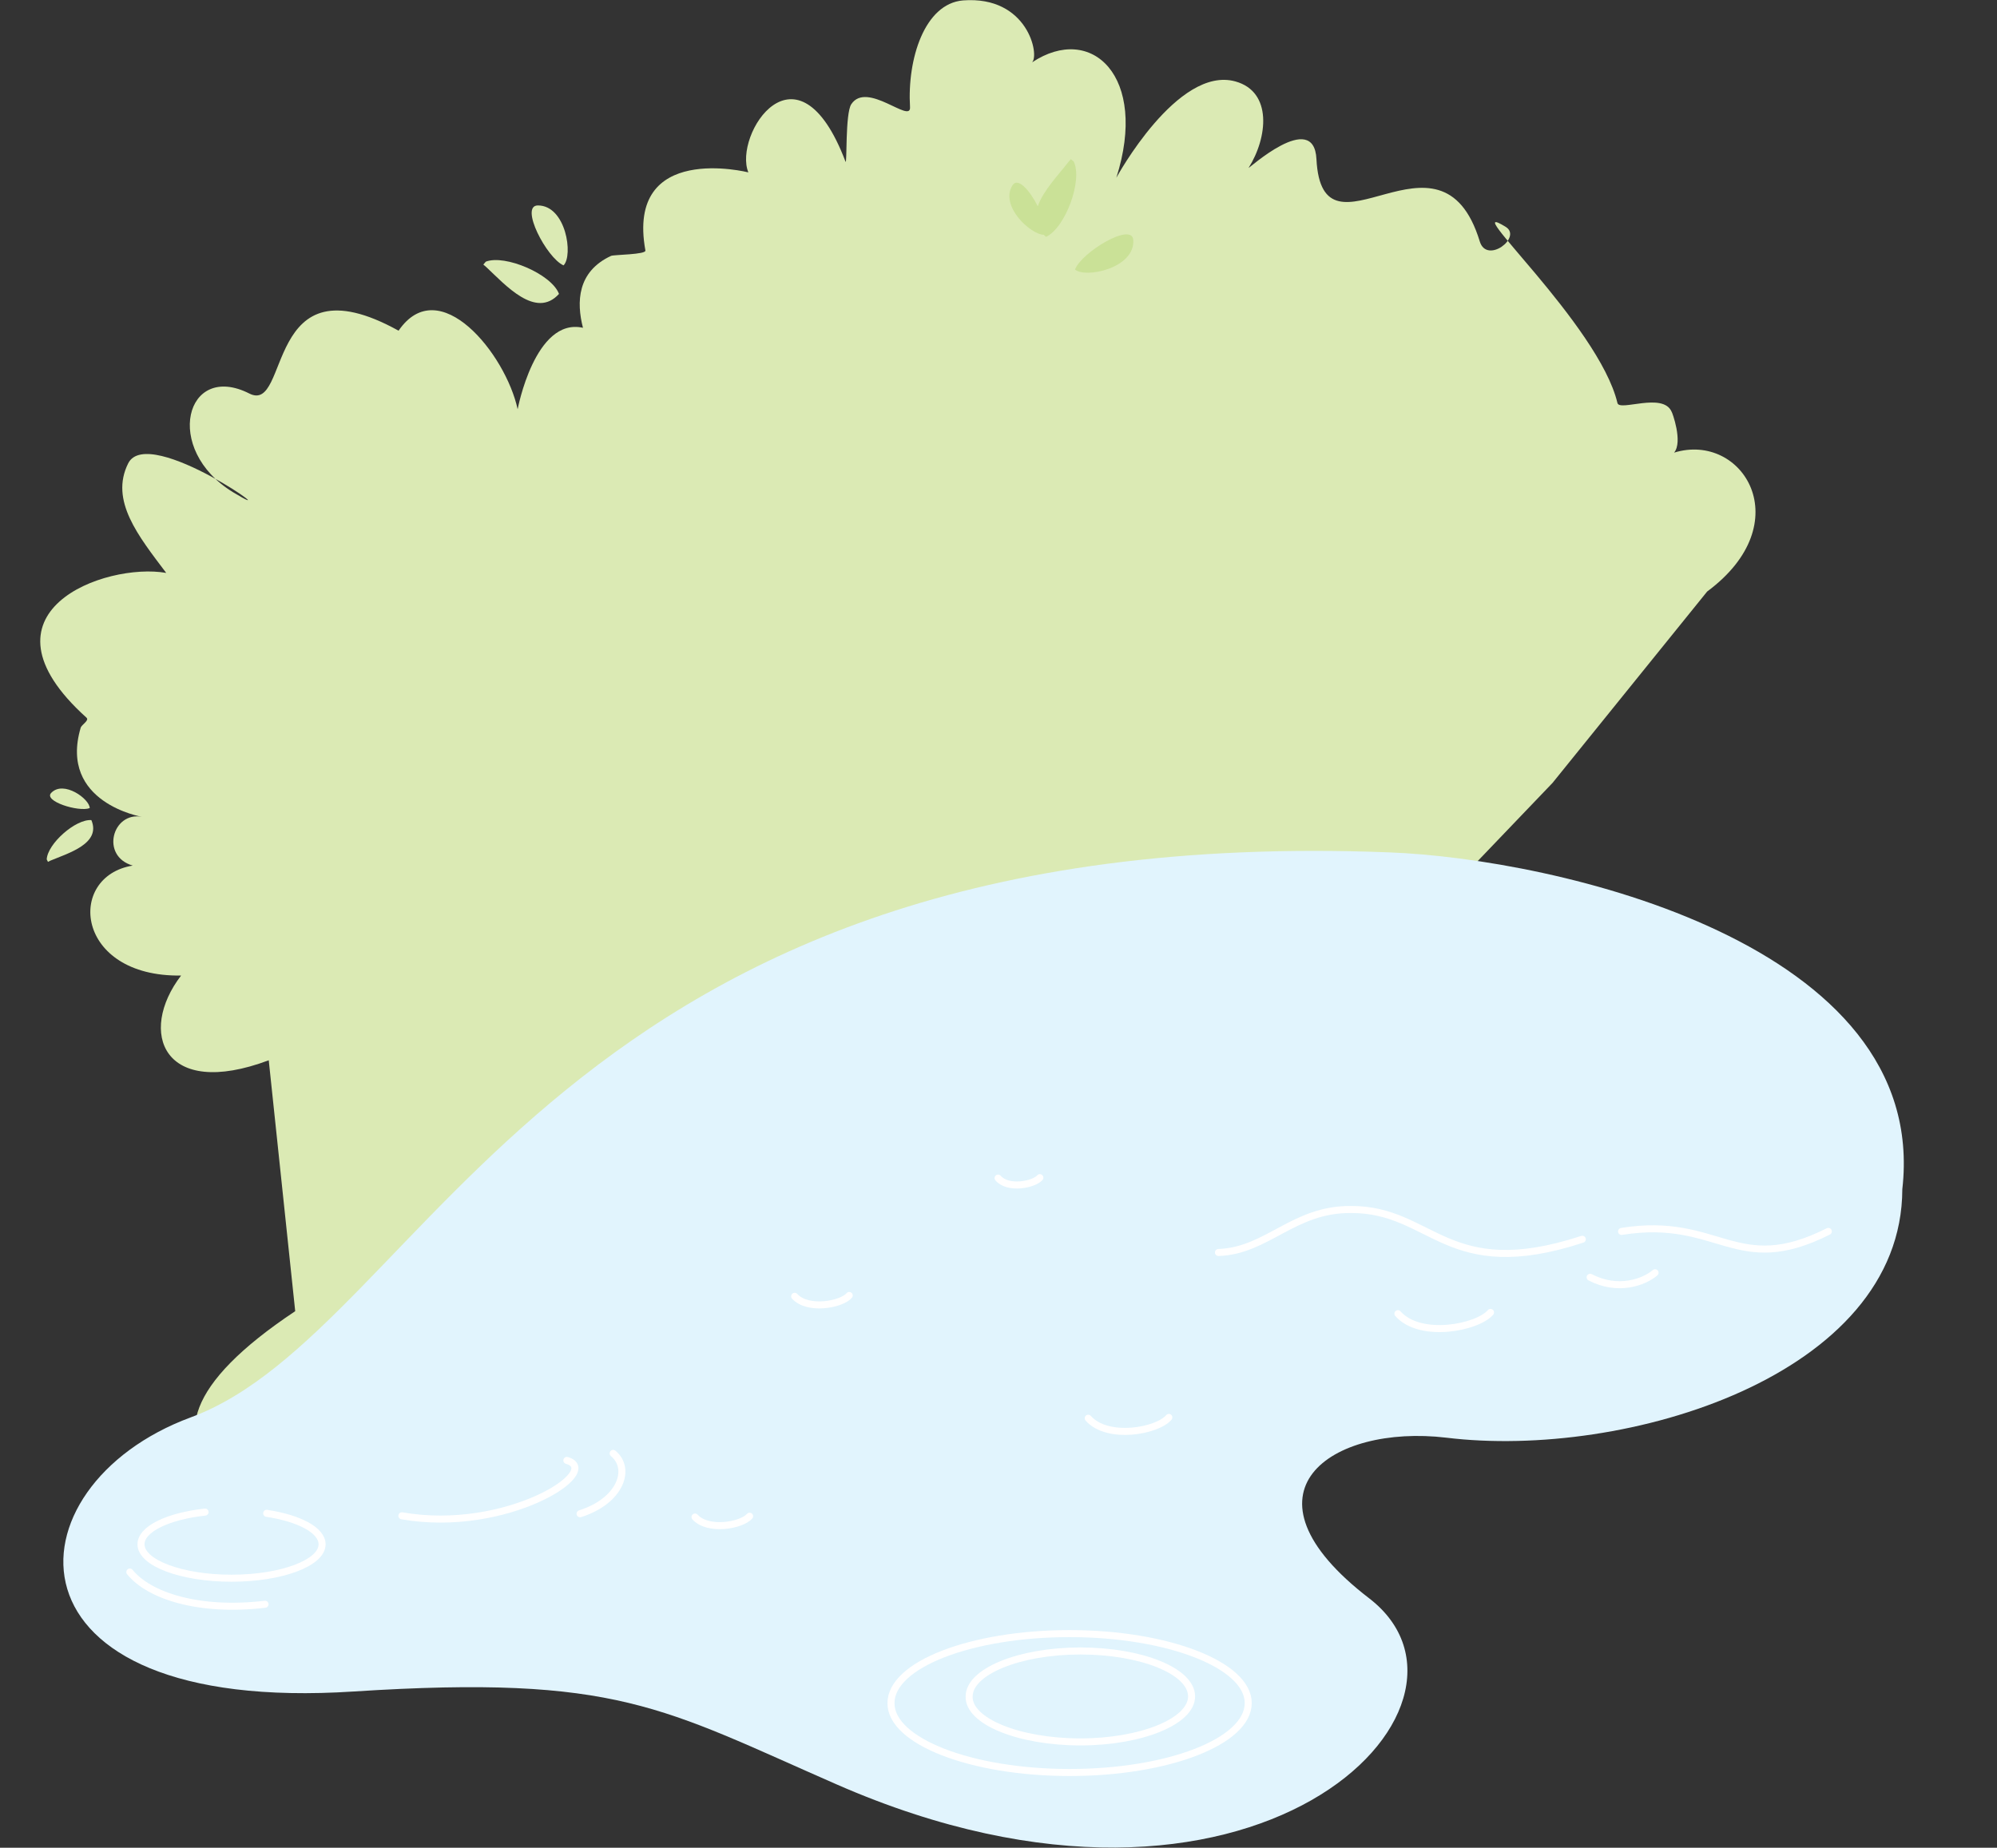 <?xml version="1.0" encoding="utf-8"?>
<!-- Generator: Adobe Illustrator 21.1.0, SVG Export Plug-In . SVG Version: 6.00 Build 0)  -->
<svg version="1.1" id="Layer_1" xmlns="http://www.w3.org/2000/svg" xmlns:xlink="http://www.w3.org/1999/xlink" x="0px" y="0px"
	 viewBox="0 0 483 447" style="enable-background:new 0 0 483 447;" xml:space="preserve">
<rect x="0" y="0" width="483" height="447" fill="#333333" stroke="none"/>
<style type="text/css">
	.st0{fill-rule:evenodd;clip-rule:evenodd;fill:#DBEAB4;}
	.st1{fill-rule:evenodd;clip-rule:evenodd;fill:#E1F4FD;}
	.st2{fill:none;stroke:#FFFFFF;stroke-width:1.701;stroke-linecap:round;stroke-linejoin:round;stroke-miterlimit:22.926;}
	.st3{fill-rule:evenodd;clip-rule:evenodd;fill:#CAE197;}
</style>
<path class="st0" d="M404.9,109.5c16.6-5.1,30.4,17,8,33.6l-37.4,46.3l-29,30.3c69.1,18.1,62.6,61.2,5.3,46
	c-15.7-4.3-25.7-6.8-31.8-7.8c3.4,3.8,4.2,8.2,2.5,12.4c2.5,3.4,3.6,6.8,0.3,9.5c-3.4,2.8-8.9,3.5-15.3,3.2
	c-5.8,2.5-13.3,4.5-22.5,5.6c-10.4,1.2-18.2,2.2-24.2,3.2c-0.7,4.2-4.3,6.8-9.9,8c6.6,2.7,16,6.3,12.4,12.7
	c-9.1,17.2-73,11.5-57.1,27.3c42.7,44.1-241.8,48.6-134.8-22.6L65,256.5c-25.6,9.6-31.7-6.8-21.2-20.5c-25.7,0.4-27.8-24-11.7-26.6
	c-7.9-2.3-4.9-13.1,2.2-11.8c0,0-20.1-3.4-14.8-21.5c0.2-0.8,2.2-1.8,1.4-2.5C-7.5,148,25.5,136,40.2,138.6
	c-6.7-8.9-13.7-17.5-9.2-26.5c4.9-9.8,40.1,15.9,25.4,7c-17.1-10.4-11.5-31.7,3.9-23.9c10,5.1,3.4-33.3,36.1-15.2
	c9.8-14.3,25.9,5.6,28.8,19c0,0,4.2-22.3,15.8-19.7c-1.6-6.2-1.4-13.6,6.8-17.4c0.7-0.3,8.5-0.3,8.3-1.3
	C151.3,34.2,181,41.7,181,41.7c-3.7-9,11.8-33.4,23.5-2.6c0.4,1-0.1-11.7,1.4-13.9c3.8-5.7,14.5,4.9,14.2,0.7
	c-0.7-11.6,3.5-25,12.8-25.8c15.7-1.2,18.6,13.3,16.7,15c14.4-9.6,28.2,3.4,20.4,27.9c0,0,14.8-27.2,28.8-23.3
	c9,2.5,7.8,13.6,3.2,20.9c-0.4,0.6,15.8-14.3,16.4-2.1c1.4,27.1,30-11.2,39.5,19.9c1.7,5.6,10.3-1,6.3-3.5
	c-12.3-7.6,22.5,23.6,27,42.6c0.5,2.1,11-2.7,13.1,2.1C404.4,99.6,407.1,106.9,404.9,109.5z"/>
<path class="st1" d="M460.1,287.7c6.8-59.5-84-80-124.2-81.5c-201.9-7.8-232.1,115.4-289.8,136.7c-44.8,16.6-47.9,72,39.5,66.3
	c63.8-4.1,74.5,4,116.8,22.5c100.9,44.2,162.3-19.1,128.8-45c-33.5-25.7-9.2-42.2,18.6-38.9C393.2,353.1,460,332.8,460.1,287.7z"/>
<path class="st2" d="M258.7,428.8c23.8,0,43.2-7.5,43.2-16.8c0-9.2-19.4-16.8-43.2-16.8c-23.8,0-43.2,7.5-43.2,16.8
	C215.4,421.2,234.8,428.8,258.7,428.8z"/>
<path class="st2" d="M261.3,421.4c14.8,0,26.9-5,26.9-11c0-6.1-12.1-11-26.9-11s-26.9,5-26.9,11
	C234.2,416.4,246.4,421.4,261.3,421.4z"/>
<path class="st2" d="M49.6,365.8c-9,1-15.5,4.1-15.5,7.8c0,4.5,9.8,8.2,21.9,8.2c12.1,0,21.9-3.7,21.9-8.2c0-3.4-5.5-6.3-13.4-7.5"
	/>
<path class="st2" d="M137.1,353.3c9,2.6-14.7,17.8-39.9,13.4"/>
<path class="st2" d="M31.4,380.3C36,386,48,390,64.1,388.1"/>
<path class="st2" d="M148.3,351.6c4.5,3.7,1.8,11.5-8,14.6"/>
<path class="st2" d="M360.5,317.5c-3.2,3.7-17,6.4-22.4,0.3"/>
<path class="st2" d="M282.7,342.9c-2.8,3.3-14.8,5.5-19.5,0.2"/>
<path class="st2" d="M181.3,366.8c-1.9,2.2-10,3.7-13.2,0.2"/>
<path class="st2" d="M205.4,313.4c-1.9,2.2-10,3.7-13.2,0.2"/>
<path class="st2" d="M251.5,284.9c-1.5,1.7-7.7,2.9-10.1,0.1"/>
<path class="st2" d="M400.3,307.9c-2.7,2.3-9,4.6-15.7,1.1"/>
<path class="st2" d="M382.7,299.8c-32.9,10.8-36.2-7.3-56-7.2c-13.9-0.1-20.2,10-32,10.4"/>
<path class="st2" d="M442.2,297.9c-22.4,11.3-26.3-3.8-50,0"/>
<path class="st0" d="M135.2,71.1c-1.8-4.8-13.1-9.6-17.7-7.8l-0.6,0.7l0.7,0.6C122.2,68.9,129.6,77.3,135.2,71.1z M136.3,64.2
	c-4.1-1.8-10.7-14.5-6.2-14.5C136.9,49.7,138.7,61.8,136.3,64.2z M21.7,195.5c-2.7,1-11.3-1.7-9.3-3.7
	C15.4,188.7,21.7,193.3,21.7,195.5z M22.1,198.4c2.4,5.7-5.6,8-9.9,9.8l-0.6,0.3l-0.3-0.6C11.5,204.1,18.3,198.1,22.1,198.4z"/>
<path class="st3" d="M260,65.2c2.5,2.2,14.5-0.3,14.1-7.1C273.9,53.6,261.6,61,260,65.2z M253,57.3c-0.2-0.2-0.4-0.3-0.5-0.5
	c-3.2,0-10.8-7-7.6-12c1.3-2,4.2,1.3,6.1,5.1c1.3-3.8,5.1-7.7,7.4-10.7l0.6-0.7l0.7,0.6C261.9,43.6,257.7,55.1,253,57.3z"/>
</svg>
